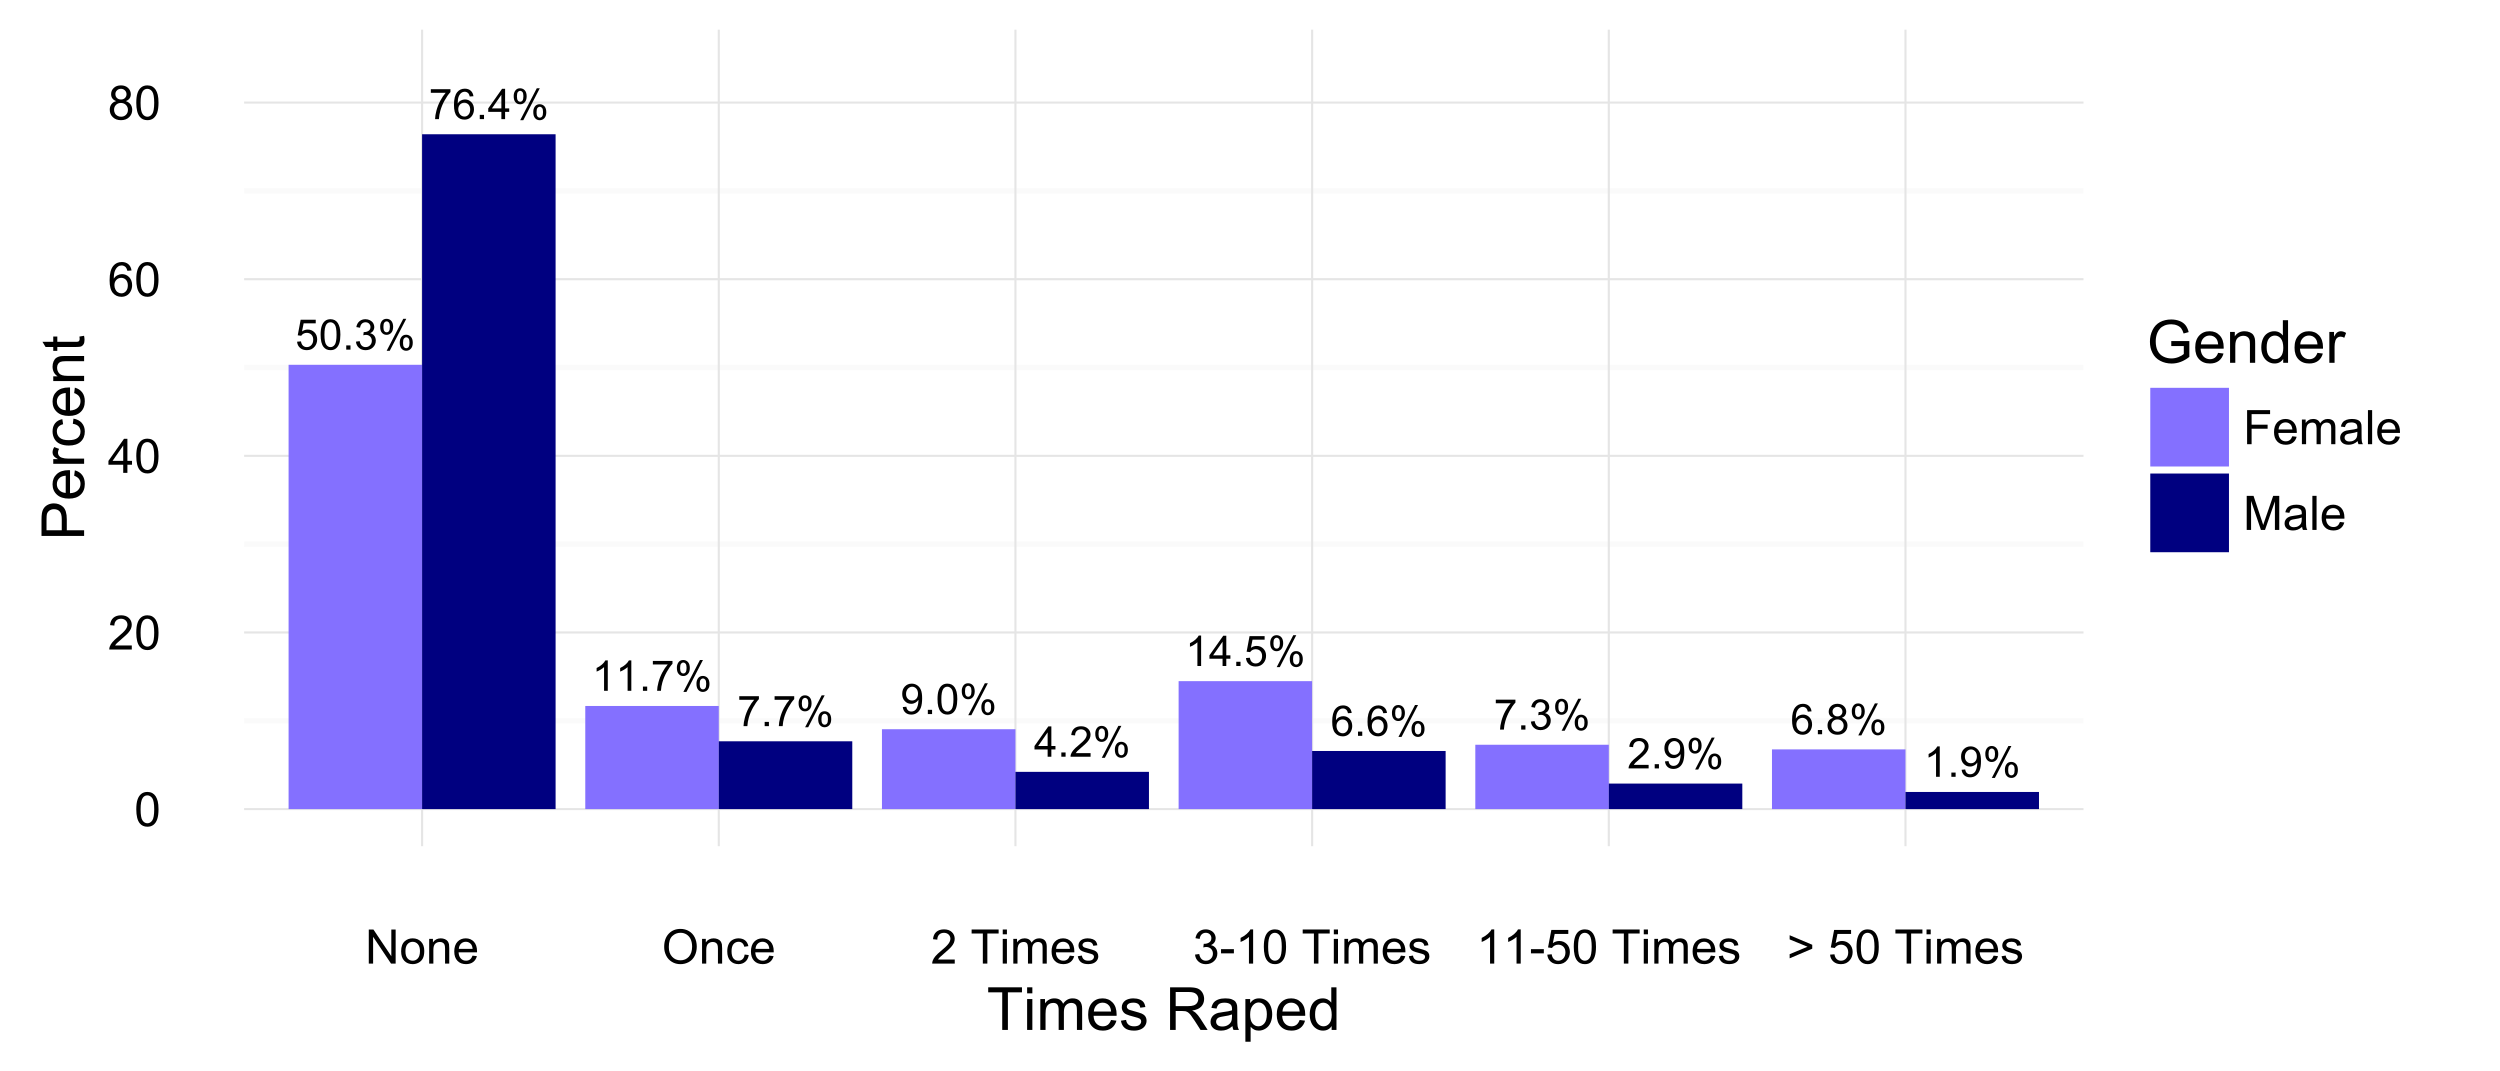 <?xml version="1.0" encoding="UTF-8"?>
<svg xmlns="http://www.w3.org/2000/svg" xmlns:xlink="http://www.w3.org/1999/xlink" width="504pt" height="216pt" viewBox="0 0 504 216" version="1.1">
<defs>
<g>
<symbol overflow="visible" id="glyph0-0">
<path style="stroke:none;" d="M 0.355 -1.602 L 1.141 -1.668 C 1.199 -1.281 1.336 -0.992 1.547 -0.801 C 1.758 -0.605 2.012 -0.508 2.316 -0.512 C 2.676 -0.508 2.984 -0.645 3.234 -0.918 C 3.484 -1.188 3.609 -1.551 3.609 -2.004 C 3.609 -2.434 3.488 -2.77 3.246 -3.016 C 3.004 -3.262 2.688 -3.387 2.305 -3.387 C 2.059 -3.387 1.84 -3.332 1.648 -3.223 C 1.453 -3.113 1.301 -2.969 1.191 -2.797 L 0.488 -2.887 L 1.078 -6.027 L 4.117 -6.027 L 4.117 -5.309 L 1.68 -5.309 L 1.352 -3.668 C 1.715 -3.922 2.098 -4.047 2.504 -4.051 C 3.035 -4.047 3.488 -3.863 3.855 -3.496 C 4.223 -3.125 4.406 -2.648 4.406 -2.07 C 4.406 -1.516 4.242 -1.039 3.922 -0.637 C 3.527 -0.141 2.992 0.105 2.316 0.105 C 1.758 0.105 1.305 -0.047 0.957 -0.359 C 0.602 -0.668 0.402 -1.082 0.355 -1.602 Z M 0.355 -1.602 "/>
</symbol>
<symbol overflow="visible" id="glyph0-1">
<path style="stroke:none;" d="M 0.355 -3.012 C 0.352 -3.734 0.426 -4.316 0.578 -4.758 C 0.723 -5.195 0.941 -5.535 1.238 -5.777 C 1.527 -6.016 1.898 -6.133 2.348 -6.137 C 2.672 -6.133 2.961 -6.066 3.211 -5.938 C 3.457 -5.801 3.66 -5.609 3.82 -5.363 C 3.98 -5.113 4.105 -4.812 4.199 -4.457 C 4.289 -4.098 4.336 -3.617 4.34 -3.012 C 4.336 -2.293 4.262 -1.715 4.117 -1.277 C 3.969 -0.836 3.75 -0.492 3.457 -0.254 C 3.16 -0.012 2.789 0.105 2.348 0.105 C 1.758 0.105 1.293 -0.105 0.957 -0.531 C 0.551 -1.035 0.352 -1.863 0.355 -3.012 Z M 1.125 -3.012 C 1.125 -2.008 1.242 -1.34 1.477 -1.008 C 1.711 -0.676 2 -0.508 2.348 -0.512 C 2.688 -0.508 2.977 -0.676 3.215 -1.012 C 3.445 -1.344 3.562 -2.012 3.566 -3.012 C 3.562 -4.02 3.445 -4.688 3.215 -5.02 C 2.977 -5.348 2.684 -5.512 2.34 -5.516 C 1.988 -5.512 1.715 -5.367 1.512 -5.078 C 1.254 -4.703 1.125 -4.016 1.125 -3.012 Z M 1.125 -3.012 "/>
</symbol>
<symbol overflow="visible" id="glyph0-2">
<path style="stroke:none;" d="M 0.773 0 L 0.773 -0.855 L 1.629 -0.855 L 1.629 0 Z M 0.773 0 "/>
</symbol>
<symbol overflow="visible" id="glyph0-3">
<path style="stroke:none;" d="M 0.359 -1.613 L 1.109 -1.715 C 1.191 -1.285 1.34 -0.977 1.547 -0.793 C 1.754 -0.602 2.004 -0.508 2.305 -0.512 C 2.656 -0.508 2.957 -0.633 3.199 -0.879 C 3.441 -1.121 3.562 -1.422 3.562 -1.789 C 3.562 -2.129 3.449 -2.414 3.223 -2.641 C 2.996 -2.863 2.711 -2.977 2.367 -2.977 C 2.227 -2.977 2.051 -2.945 1.84 -2.891 L 1.922 -3.551 C 1.969 -3.543 2.008 -3.539 2.043 -3.543 C 2.359 -3.539 2.648 -3.621 2.906 -3.793 C 3.16 -3.957 3.285 -4.215 3.289 -4.562 C 3.285 -4.836 3.191 -5.062 3.008 -5.246 C 2.82 -5.426 2.582 -5.52 2.289 -5.52 C 1.996 -5.52 1.754 -5.426 1.559 -5.242 C 1.363 -5.059 1.238 -4.785 1.184 -4.418 L 0.434 -4.551 C 0.523 -5.051 0.73 -5.441 1.059 -5.719 C 1.383 -5.996 1.789 -6.133 2.273 -6.137 C 2.605 -6.133 2.91 -6.062 3.191 -5.922 C 3.469 -5.777 3.684 -5.582 3.836 -5.336 C 3.98 -5.086 4.055 -4.824 4.059 -4.547 C 4.055 -4.281 3.984 -4.039 3.844 -3.824 C 3.703 -3.605 3.492 -3.434 3.219 -3.309 C 3.574 -3.223 3.855 -3.051 4.059 -2.789 C 4.258 -2.527 4.359 -2.199 4.359 -1.805 C 4.359 -1.27 4.164 -0.816 3.773 -0.445 C 3.383 -0.078 2.891 0.105 2.301 0.109 C 1.762 0.105 1.316 -0.051 0.965 -0.371 C 0.609 -0.688 0.406 -1.102 0.359 -1.613 Z M 0.359 -1.613 "/>
</symbol>
<symbol overflow="visible" id="glyph0-4">
<path style="stroke:none;" d="M 0.496 -4.645 C 0.492 -5.078 0.602 -5.449 0.824 -5.754 C 1.043 -6.059 1.363 -6.211 1.781 -6.215 C 2.164 -6.211 2.48 -6.074 2.73 -5.805 C 2.98 -5.527 3.105 -5.125 3.109 -4.598 C 3.105 -4.078 2.977 -3.68 2.727 -3.402 C 2.469 -3.121 2.156 -2.98 1.789 -2.984 C 1.414 -2.98 1.105 -3.117 0.863 -3.395 C 0.613 -3.668 0.492 -4.086 0.496 -4.645 Z M 1.801 -5.699 C 1.609 -5.695 1.453 -5.613 1.332 -5.457 C 1.207 -5.293 1.148 -4.996 1.148 -4.566 C 1.148 -4.172 1.211 -3.898 1.336 -3.738 C 1.461 -3.578 1.613 -3.496 1.801 -3.5 C 1.984 -3.496 2.141 -3.578 2.266 -3.742 C 2.387 -3.902 2.449 -4.195 2.453 -4.625 C 2.449 -5.016 2.387 -5.293 2.266 -5.457 C 2.137 -5.613 1.98 -5.695 1.801 -5.699 Z M 1.805 0.227 L 5.148 -6.215 L 5.754 -6.215 L 2.426 0.227 Z M 4.445 -1.434 C 4.441 -1.871 4.551 -2.242 4.773 -2.547 C 4.992 -2.848 5.312 -3 5.734 -3.004 C 6.113 -3 6.43 -2.863 6.688 -2.594 C 6.938 -2.316 7.066 -1.914 7.066 -1.387 C 7.066 -0.867 6.938 -0.469 6.684 -0.191 C 6.426 0.086 6.109 0.223 5.738 0.227 C 5.363 0.223 5.055 0.086 4.812 -0.188 C 4.562 -0.465 4.441 -0.879 4.445 -1.434 Z M 5.754 -2.488 C 5.566 -2.484 5.41 -2.402 5.285 -2.246 C 5.16 -2.082 5.098 -1.789 5.102 -1.359 C 5.098 -0.969 5.16 -0.691 5.289 -0.531 C 5.41 -0.371 5.562 -0.293 5.75 -0.293 C 5.938 -0.293 6.098 -0.371 6.223 -0.531 C 6.348 -0.691 6.41 -0.988 6.41 -1.418 C 6.41 -1.809 6.348 -2.082 6.223 -2.246 C 6.098 -2.402 5.941 -2.484 5.754 -2.488 Z M 5.754 -2.488 "/>
</symbol>
<symbol overflow="visible" id="glyph0-5">
<path style="stroke:none;" d="M 0.402 -5.309 L 0.402 -6.031 L 4.359 -6.031 L 4.359 -5.449 C 3.969 -5.035 3.582 -4.484 3.203 -3.797 C 2.816 -3.109 2.52 -2.402 2.316 -1.68 C 2.164 -1.168 2.07 -0.609 2.031 0 L 1.258 0 C 1.262 -0.48 1.355 -1.059 1.539 -1.742 C 1.719 -2.418 1.977 -3.074 2.316 -3.711 C 2.652 -4.34 3.016 -4.875 3.398 -5.309 Z M 0.402 -5.309 "/>
</symbol>
<symbol overflow="visible" id="glyph0-6">
<path style="stroke:none;" d="M 4.246 -4.613 L 3.5 -4.555 C 3.43 -4.844 3.336 -5.059 3.219 -5.199 C 3.012 -5.41 2.762 -5.52 2.469 -5.52 C 2.227 -5.52 2.02 -5.449 1.84 -5.316 C 1.602 -5.141 1.414 -4.891 1.277 -4.562 C 1.141 -4.23 1.07 -3.762 1.066 -3.152 C 1.246 -3.426 1.465 -3.629 1.73 -3.762 C 1.988 -3.895 2.262 -3.961 2.551 -3.965 C 3.047 -3.961 3.473 -3.777 3.828 -3.41 C 4.176 -3.043 4.352 -2.566 4.355 -1.984 C 4.352 -1.598 4.27 -1.242 4.105 -0.914 C 3.938 -0.586 3.711 -0.332 3.426 -0.156 C 3.133 0.02 2.805 0.105 2.441 0.105 C 1.812 0.105 1.301 -0.121 0.91 -0.582 C 0.512 -1.039 0.316 -1.801 0.32 -2.859 C 0.316 -4.039 0.535 -4.895 0.977 -5.434 C 1.355 -5.898 1.867 -6.133 2.512 -6.137 C 2.992 -6.133 3.387 -6 3.695 -5.73 C 4 -5.461 4.184 -5.086 4.246 -4.613 Z M 1.184 -1.98 C 1.184 -1.723 1.238 -1.473 1.348 -1.238 C 1.457 -0.996 1.609 -0.816 1.809 -0.695 C 2.004 -0.57 2.211 -0.508 2.43 -0.512 C 2.746 -0.508 3.02 -0.637 3.246 -0.895 C 3.473 -1.148 3.586 -1.496 3.59 -1.938 C 3.586 -2.355 3.473 -2.688 3.25 -2.934 C 3.023 -3.176 2.742 -3.297 2.402 -3.301 C 2.059 -3.297 1.77 -3.176 1.535 -2.934 C 1.301 -2.688 1.184 -2.371 1.184 -1.98 Z M 1.184 -1.98 "/>
</symbol>
<symbol overflow="visible" id="glyph0-7">
<path style="stroke:none;" d="M 2.758 0 L 2.758 -1.465 L 0.109 -1.465 L 0.109 -2.152 L 2.898 -6.109 L 3.508 -6.109 L 3.508 -2.152 L 4.336 -2.152 L 4.336 -1.465 L 3.508 -1.465 L 3.508 0 Z M 2.758 -2.152 L 2.758 -4.906 L 0.848 -2.152 Z M 2.758 -2.152 "/>
</symbol>
<symbol overflow="visible" id="glyph0-8">
<path style="stroke:none;" d="M 3.18 0 L 2.43 0 L 2.43 -4.781 C 2.246 -4.609 2.008 -4.434 1.719 -4.262 C 1.422 -4.086 1.16 -3.957 0.93 -3.875 L 0.93 -4.602 C 1.348 -4.797 1.715 -5.035 2.027 -5.316 C 2.34 -5.594 2.562 -5.867 2.695 -6.137 L 3.18 -6.137 Z M 3.18 0 "/>
</symbol>
<symbol overflow="visible" id="glyph0-9">
<path style="stroke:none;" d="M 0.469 -1.414 L 1.188 -1.48 C 1.246 -1.141 1.363 -0.895 1.539 -0.742 C 1.707 -0.586 1.926 -0.508 2.199 -0.512 C 2.426 -0.508 2.629 -0.562 2.805 -0.668 C 2.977 -0.773 3.121 -0.914 3.234 -1.094 C 3.344 -1.27 3.434 -1.508 3.512 -1.809 C 3.582 -2.105 3.621 -2.41 3.625 -2.727 C 3.621 -2.758 3.621 -2.809 3.621 -2.875 C 3.473 -2.633 3.266 -2.438 3.008 -2.293 C 2.742 -2.141 2.461 -2.066 2.164 -2.07 C 1.656 -2.066 1.23 -2.25 0.879 -2.621 C 0.527 -2.984 0.352 -3.469 0.355 -4.07 C 0.352 -4.688 0.535 -5.188 0.902 -5.566 C 1.266 -5.945 1.723 -6.133 2.277 -6.137 C 2.672 -6.133 3.035 -6.027 3.363 -5.812 C 3.691 -5.598 3.941 -5.293 4.113 -4.898 C 4.285 -4.5 4.371 -3.926 4.371 -3.18 C 4.371 -2.395 4.285 -1.773 4.117 -1.312 C 3.945 -0.852 3.691 -0.5 3.359 -0.258 C 3.023 -0.016 2.633 0.105 2.184 0.105 C 1.703 0.105 1.312 -0.027 1.012 -0.293 C 0.707 -0.559 0.527 -0.93 0.469 -1.414 Z M 3.539 -4.109 C 3.539 -4.535 3.422 -4.879 3.195 -5.133 C 2.961 -5.387 2.688 -5.512 2.367 -5.516 C 2.031 -5.512 1.738 -5.375 1.496 -5.105 C 1.246 -4.828 1.125 -4.477 1.125 -4.047 C 1.125 -3.656 1.242 -3.34 1.477 -3.098 C 1.711 -2.852 2 -2.73 2.348 -2.734 C 2.691 -2.73 2.977 -2.852 3.203 -3.098 C 3.426 -3.34 3.539 -3.676 3.539 -4.109 Z M 3.539 -4.109 "/>
</symbol>
<symbol overflow="visible" id="glyph0-10">
<path style="stroke:none;" d="M 4.297 -0.723 L 4.297 0 L 0.258 0 C 0.25 -0.18 0.277 -0.352 0.348 -0.52 C 0.445 -0.793 0.609 -1.062 0.84 -1.332 C 1.062 -1.598 1.391 -1.906 1.82 -2.258 C 2.48 -2.797 2.93 -3.23 3.168 -3.551 C 3.398 -3.871 3.516 -4.172 3.52 -4.457 C 3.516 -4.75 3.41 -5 3.199 -5.207 C 2.984 -5.41 2.707 -5.512 2.367 -5.516 C 2.004 -5.512 1.715 -5.402 1.5 -5.188 C 1.281 -4.969 1.172 -4.672 1.172 -4.289 L 0.398 -4.367 C 0.453 -4.938 0.652 -5.379 0.996 -5.684 C 1.34 -5.984 1.801 -6.133 2.383 -6.137 C 2.965 -6.133 3.43 -5.973 3.773 -5.648 C 4.117 -5.32 4.289 -4.914 4.289 -4.438 C 4.289 -4.188 4.238 -3.949 4.137 -3.715 C 4.035 -3.48 3.867 -3.23 3.641 -2.969 C 3.406 -2.707 3.023 -2.348 2.484 -1.895 C 2.031 -1.512 1.742 -1.258 1.617 -1.125 C 1.488 -0.992 1.383 -0.855 1.301 -0.723 Z M 4.297 -0.723 "/>
</symbol>
<symbol overflow="visible" id="glyph0-11">
<path style="stroke:none;" d="M 1.508 -3.312 C 1.195 -3.422 0.965 -3.586 0.816 -3.801 C 0.664 -4.008 0.59 -4.262 0.594 -4.559 C 0.59 -5.004 0.75 -5.375 1.07 -5.68 C 1.387 -5.98 1.812 -6.133 2.348 -6.137 C 2.879 -6.133 3.309 -5.98 3.633 -5.672 C 3.957 -5.359 4.117 -4.98 4.121 -4.539 C 4.117 -4.254 4.043 -4.008 3.898 -3.797 C 3.746 -3.586 3.523 -3.422 3.223 -3.312 C 3.598 -3.188 3.883 -2.992 4.078 -2.719 C 4.273 -2.445 4.371 -2.121 4.371 -1.746 C 4.371 -1.223 4.184 -0.781 3.816 -0.426 C 3.441 -0.07 2.957 0.105 2.359 0.105 C 1.754 0.105 1.266 -0.07 0.898 -0.43 C 0.527 -0.785 0.344 -1.23 0.348 -1.766 C 0.344 -2.16 0.445 -2.496 0.648 -2.766 C 0.848 -3.031 1.133 -3.211 1.508 -3.312 Z M 1.359 -4.586 C 1.359 -4.293 1.449 -4.055 1.637 -3.875 C 1.82 -3.688 2.062 -3.598 2.363 -3.602 C 2.648 -3.598 2.887 -3.688 3.074 -3.875 C 3.258 -4.055 3.352 -4.277 3.352 -4.543 C 3.352 -4.816 3.254 -5.051 3.066 -5.238 C 2.871 -5.426 2.637 -5.52 2.355 -5.52 C 2.066 -5.52 1.828 -5.426 1.641 -5.242 C 1.453 -5.059 1.359 -4.84 1.359 -4.586 Z M 1.117 -1.762 C 1.113 -1.547 1.164 -1.34 1.27 -1.141 C 1.367 -0.941 1.516 -0.785 1.719 -0.676 C 1.914 -0.562 2.133 -0.508 2.367 -0.512 C 2.727 -0.508 3.02 -0.625 3.254 -0.855 C 3.484 -1.086 3.602 -1.379 3.605 -1.738 C 3.602 -2.098 3.48 -2.395 3.242 -2.633 C 3 -2.867 2.703 -2.988 2.344 -2.988 C 1.988 -2.988 1.695 -2.871 1.465 -2.637 C 1.23 -2.402 1.113 -2.109 1.117 -1.762 Z M 1.117 -1.762 "/>
</symbol>
<symbol overflow="visible" id="glyph1-0">
<path style="stroke:none;" d="M 0.398 -3.391 C 0.398 -4.199 0.48 -4.852 0.648 -5.352 C 0.812 -5.844 1.062 -6.227 1.395 -6.496 C 1.723 -6.762 2.137 -6.895 2.641 -6.898 C 3.004 -6.895 3.328 -6.82 3.609 -6.676 C 3.887 -6.523 4.113 -6.312 4.297 -6.035 C 4.477 -5.754 4.621 -5.41 4.723 -5.012 C 4.824 -4.605 4.875 -4.066 4.879 -3.391 C 4.875 -2.582 4.793 -1.93 4.629 -1.438 C 4.465 -0.938 4.215 -0.555 3.887 -0.289 C 3.555 -0.016 3.141 0.117 2.641 0.117 C 1.973 0.117 1.453 -0.117 1.078 -0.594 C 0.625 -1.164 0.398 -2.098 0.398 -3.391 Z M 1.266 -3.391 C 1.266 -2.258 1.395 -1.508 1.66 -1.137 C 1.922 -0.762 2.25 -0.574 2.641 -0.578 C 3.023 -0.574 3.348 -0.762 3.613 -1.141 C 3.875 -1.512 4.008 -2.262 4.012 -3.391 C 4.008 -4.52 3.875 -5.27 3.613 -5.645 C 3.348 -6.012 3.02 -6.199 2.629 -6.203 C 2.238 -6.199 1.93 -6.035 1.703 -5.711 C 1.41 -5.289 1.266 -4.516 1.266 -3.391 Z M 1.266 -3.391 "/>
</symbol>
<symbol overflow="visible" id="glyph1-1">
<path style="stroke:none;" d="M 4.832 -0.812 L 4.832 0 L 0.289 0 C 0.281 -0.203 0.316 -0.398 0.391 -0.586 C 0.504 -0.895 0.688 -1.199 0.945 -1.5 C 1.195 -1.797 1.562 -2.141 2.047 -2.539 C 2.789 -3.148 3.297 -3.637 3.562 -3.996 C 3.824 -4.352 3.953 -4.688 3.957 -5.012 C 3.953 -5.34 3.836 -5.621 3.598 -5.855 C 3.355 -6.082 3.043 -6.199 2.664 -6.203 C 2.254 -6.199 1.93 -6.078 1.688 -5.836 C 1.441 -5.59 1.316 -5.25 1.316 -4.824 L 0.449 -4.914 C 0.508 -5.559 0.73 -6.051 1.121 -6.391 C 1.504 -6.727 2.023 -6.895 2.68 -6.898 C 3.336 -6.895 3.859 -6.715 4.246 -6.352 C 4.629 -5.984 4.82 -5.531 4.824 -4.992 C 4.82 -4.715 4.766 -4.441 4.652 -4.18 C 4.539 -3.91 4.352 -3.633 4.094 -3.34 C 3.832 -3.047 3.398 -2.645 2.793 -2.133 C 2.285 -1.707 1.961 -1.418 1.816 -1.266 C 1.672 -1.113 1.551 -0.961 1.461 -0.812 Z M 4.832 -0.812 "/>
</symbol>
<symbol overflow="visible" id="glyph1-2">
<path style="stroke:none;" d="M 3.102 0 L 3.102 -1.645 L 0.121 -1.645 L 0.121 -2.418 L 3.258 -6.871 L 3.945 -6.871 L 3.945 -2.418 L 4.875 -2.418 L 4.875 -1.645 L 3.945 -1.645 L 3.945 0 Z M 3.102 -2.418 L 3.102 -5.516 L 0.953 -2.418 Z M 3.102 -2.418 "/>
</symbol>
<symbol overflow="visible" id="glyph1-3">
<path style="stroke:none;" d="M 4.777 -5.188 L 3.938 -5.125 C 3.859 -5.453 3.75 -5.691 3.617 -5.844 C 3.387 -6.082 3.105 -6.203 2.773 -6.207 C 2.5 -6.203 2.266 -6.129 2.066 -5.98 C 1.797 -5.785 1.586 -5.504 1.438 -5.133 C 1.281 -4.758 1.203 -4.227 1.199 -3.543 C 1.398 -3.852 1.648 -4.082 1.945 -4.23 C 2.238 -4.379 2.543 -4.453 2.867 -4.457 C 3.426 -4.453 3.906 -4.246 4.305 -3.836 C 4.699 -3.418 4.898 -2.883 4.898 -2.23 C 4.898 -1.797 4.805 -1.395 4.617 -1.027 C 4.43 -0.652 4.172 -0.371 3.852 -0.176 C 3.523 0.02 3.156 0.117 2.746 0.117 C 2.039 0.117 1.465 -0.141 1.023 -0.656 C 0.578 -1.172 0.355 -2.023 0.359 -3.215 C 0.355 -4.539 0.602 -5.504 1.098 -6.113 C 1.52 -6.633 2.098 -6.895 2.828 -6.898 C 3.363 -6.895 3.805 -6.746 4.152 -6.445 C 4.496 -6.141 4.703 -5.719 4.777 -5.188 Z M 1.332 -2.227 C 1.328 -1.934 1.391 -1.652 1.516 -1.391 C 1.637 -1.121 1.809 -0.922 2.035 -0.785 C 2.254 -0.645 2.488 -0.574 2.734 -0.578 C 3.086 -0.574 3.391 -0.719 3.648 -1.008 C 3.902 -1.293 4.031 -1.684 4.035 -2.18 C 4.031 -2.652 3.906 -3.023 3.656 -3.301 C 3.402 -3.57 3.082 -3.707 2.699 -3.711 C 2.316 -3.707 1.992 -3.57 1.73 -3.301 C 1.461 -3.023 1.328 -2.668 1.332 -2.227 Z M 1.332 -2.227 "/>
</symbol>
<symbol overflow="visible" id="glyph1-4">
<path style="stroke:none;" d="M 1.695 -3.727 C 1.344 -3.852 1.086 -4.031 0.918 -4.273 C 0.746 -4.508 0.66 -4.793 0.664 -5.129 C 0.66 -5.625 0.84 -6.047 1.203 -6.387 C 1.559 -6.727 2.039 -6.895 2.641 -6.898 C 3.238 -6.895 3.719 -6.723 4.086 -6.375 C 4.449 -6.027 4.633 -5.602 4.637 -5.105 C 4.633 -4.781 4.551 -4.504 4.383 -4.27 C 4.215 -4.031 3.961 -3.852 3.625 -3.727 C 4.043 -3.586 4.363 -3.363 4.586 -3.059 C 4.805 -2.754 4.914 -2.387 4.918 -1.965 C 4.914 -1.371 4.707 -0.879 4.293 -0.48 C 3.875 -0.082 3.328 0.117 2.652 0.117 C 1.973 0.117 1.426 -0.082 1.012 -0.484 C 0.594 -0.883 0.387 -1.383 0.391 -1.988 C 0.387 -2.43 0.5 -2.805 0.73 -3.109 C 0.953 -3.41 1.273 -3.617 1.695 -3.727 Z M 1.527 -5.156 C 1.523 -4.828 1.629 -4.562 1.84 -4.359 C 2.051 -4.152 2.32 -4.047 2.656 -4.051 C 2.977 -4.047 3.246 -4.148 3.457 -4.355 C 3.664 -4.559 3.766 -4.812 3.77 -5.109 C 3.766 -5.418 3.66 -5.676 3.445 -5.891 C 3.23 -6.098 2.965 -6.203 2.648 -6.207 C 2.324 -6.203 2.055 -6.102 1.844 -5.895 C 1.629 -5.688 1.523 -5.441 1.527 -5.156 Z M 1.258 -1.984 C 1.254 -1.738 1.309 -1.504 1.426 -1.281 C 1.535 -1.055 1.707 -0.883 1.934 -0.762 C 2.16 -0.637 2.402 -0.574 2.664 -0.578 C 3.062 -0.574 3.395 -0.703 3.66 -0.965 C 3.922 -1.223 4.055 -1.551 4.055 -1.953 C 4.055 -2.355 3.918 -2.691 3.648 -2.961 C 3.375 -3.223 3.035 -3.355 2.633 -3.359 C 2.234 -3.355 1.906 -3.227 1.648 -2.965 C 1.383 -2.703 1.254 -2.375 1.258 -1.984 Z M 1.258 -1.984 "/>
</symbol>
<symbol overflow="visible" id="glyph1-5">
<path style="stroke:none;" d="M 0.73 0 L 0.73 -6.871 L 1.664 -6.871 L 5.273 -1.477 L 5.273 -6.871 L 6.145 -6.871 L 6.145 0 L 5.211 0 L 1.602 -5.398 L 1.602 0 Z M 0.73 0 "/>
</symbol>
<symbol overflow="visible" id="glyph1-6">
<path style="stroke:none;" d="M 0.32 -2.488 C 0.316 -3.406 0.57 -4.09 1.086 -4.539 C 1.512 -4.902 2.035 -5.086 2.652 -5.09 C 3.336 -5.086 3.895 -4.863 4.332 -4.418 C 4.762 -3.969 4.98 -3.348 4.984 -2.559 C 4.98 -1.914 4.883 -1.41 4.695 -1.047 C 4.5 -0.676 4.223 -0.391 3.855 -0.191 C 3.488 0.012 3.086 0.109 2.652 0.113 C 1.953 0.109 1.391 -0.109 0.965 -0.555 C 0.531 -1 0.316 -1.645 0.32 -2.488 Z M 1.188 -2.488 C 1.184 -1.848 1.32 -1.371 1.602 -1.055 C 1.875 -0.738 2.227 -0.578 2.652 -0.582 C 3.07 -0.578 3.418 -0.738 3.699 -1.059 C 3.973 -1.375 4.113 -1.859 4.117 -2.516 C 4.113 -3.129 3.973 -3.598 3.695 -3.914 C 3.414 -4.23 3.066 -4.387 2.652 -4.391 C 2.227 -4.387 1.875 -4.23 1.602 -3.918 C 1.32 -3.602 1.184 -3.125 1.188 -2.488 Z M 1.188 -2.488 "/>
</symbol>
<symbol overflow="visible" id="glyph1-7">
<path style="stroke:none;" d="M 0.633 0 L 0.633 -4.977 L 1.391 -4.977 L 1.391 -4.27 C 1.754 -4.812 2.285 -5.086 2.977 -5.09 C 3.273 -5.086 3.547 -5.031 3.801 -4.926 C 4.051 -4.816 4.238 -4.676 4.367 -4.504 C 4.488 -4.328 4.578 -4.121 4.633 -3.883 C 4.66 -3.723 4.676 -3.449 4.68 -3.062 L 4.68 0 L 3.836 0 L 3.836 -3.027 C 3.832 -3.367 3.797 -3.625 3.734 -3.797 C 3.664 -3.969 3.551 -4.105 3.387 -4.207 C 3.219 -4.309 3.02 -4.359 2.797 -4.359 C 2.434 -4.359 2.125 -4.242 1.867 -4.016 C 1.605 -3.785 1.477 -3.355 1.477 -2.719 L 1.477 0 Z M 0.633 0 "/>
</symbol>
<symbol overflow="visible" id="glyph1-8">
<path style="stroke:none;" d="M 4.039 -1.602 L 4.914 -1.496 C 4.773 -0.98 4.52 -0.586 4.148 -0.309 C 3.773 -0.027 3.297 0.109 2.723 0.113 C 1.992 0.109 1.414 -0.109 0.992 -0.559 C 0.562 -1.004 0.352 -1.633 0.352 -2.445 C 0.352 -3.281 0.566 -3.934 0.996 -4.395 C 1.426 -4.855 1.984 -5.086 2.676 -5.09 C 3.34 -5.086 3.883 -4.859 4.309 -4.41 C 4.727 -3.953 4.938 -3.316 4.941 -2.5 C 4.938 -2.445 4.938 -2.371 4.938 -2.273 L 1.223 -2.273 C 1.25 -1.727 1.406 -1.305 1.688 -1.016 C 1.965 -0.723 2.309 -0.578 2.727 -0.582 C 3.031 -0.578 3.297 -0.66 3.52 -0.824 C 3.734 -0.984 3.906 -1.242 4.039 -1.602 Z M 1.27 -2.969 L 4.051 -2.969 C 4.008 -3.383 3.902 -3.695 3.73 -3.91 C 3.461 -4.23 3.113 -4.395 2.688 -4.398 C 2.297 -4.395 1.969 -4.266 1.707 -4.008 C 1.441 -3.746 1.297 -3.398 1.27 -2.969 Z M 1.27 -2.969 "/>
</symbol>
<symbol overflow="visible" id="glyph1-9">
<path style="stroke:none;" d="M 0.465 -3.348 C 0.461 -4.484 0.77 -5.379 1.383 -6.023 C 1.992 -6.668 2.781 -6.988 3.754 -6.992 C 4.387 -6.988 4.957 -6.84 5.469 -6.539 C 5.977 -6.234 6.367 -5.809 6.633 -5.27 C 6.898 -4.723 7.031 -4.109 7.035 -3.426 C 7.031 -2.727 6.891 -2.102 6.613 -1.555 C 6.328 -1 5.93 -0.586 5.418 -0.305 C 4.898 -0.023 4.344 0.117 3.75 0.117 C 3.102 0.117 2.523 -0.039 2.016 -0.352 C 1.504 -0.664 1.117 -1.09 0.855 -1.629 C 0.594 -2.168 0.461 -2.738 0.465 -3.348 Z M 1.402 -3.332 C 1.398 -2.5 1.621 -1.848 2.07 -1.375 C 2.512 -0.895 3.07 -0.656 3.746 -0.66 C 4.426 -0.656 4.988 -0.898 5.434 -1.383 C 5.871 -1.863 6.094 -2.543 6.098 -3.43 C 6.094 -3.984 6 -4.473 5.812 -4.895 C 5.625 -5.309 5.348 -5.633 4.984 -5.867 C 4.617 -6.094 4.207 -6.211 3.758 -6.211 C 3.109 -6.211 2.559 -5.988 2.098 -5.547 C 1.633 -5.102 1.398 -4.363 1.402 -3.332 Z M 1.402 -3.332 "/>
</symbol>
<symbol overflow="visible" id="glyph1-10">
<path style="stroke:none;" d="M 3.883 -1.824 L 4.711 -1.715 C 4.617 -1.141 4.383 -0.691 4.012 -0.371 C 3.637 -0.047 3.18 0.109 2.641 0.113 C 1.957 0.109 1.41 -0.109 0.996 -0.555 C 0.582 -0.996 0.375 -1.633 0.375 -2.469 C 0.375 -3.004 0.461 -3.477 0.641 -3.879 C 0.816 -4.281 1.09 -4.582 1.453 -4.785 C 1.816 -4.984 2.211 -5.086 2.645 -5.09 C 3.18 -5.086 3.621 -4.949 3.969 -4.68 C 4.309 -4.402 4.531 -4.016 4.633 -3.516 L 3.812 -3.391 C 3.73 -3.723 3.59 -3.973 3.395 -4.145 C 3.191 -4.309 2.953 -4.395 2.676 -4.398 C 2.25 -4.395 1.906 -4.242 1.641 -3.941 C 1.375 -3.633 1.242 -3.148 1.242 -2.492 C 1.242 -1.82 1.367 -1.336 1.625 -1.035 C 1.879 -0.73 2.215 -0.578 2.629 -0.582 C 2.957 -0.578 3.234 -0.68 3.457 -0.887 C 3.68 -1.086 3.82 -1.398 3.883 -1.824 Z M 3.883 -1.824 "/>
</symbol>
<symbol overflow="visible" id="glyph1-11">
<path style="stroke:none;" d=""/>
</symbol>
<symbol overflow="visible" id="glyph1-12">
<path style="stroke:none;" d="M 2.488 0 L 2.488 -6.062 L 0.227 -6.062 L 0.227 -6.871 L 5.672 -6.871 L 5.672 -6.062 L 3.398 -6.062 L 3.398 0 Z M 2.488 0 "/>
</symbol>
<symbol overflow="visible" id="glyph1-13">
<path style="stroke:none;" d="M 0.637 -5.902 L 0.637 -6.871 L 1.48 -6.871 L 1.48 -5.902 Z M 0.637 0 L 0.637 -4.977 L 1.48 -4.977 L 1.48 0 Z M 0.637 0 "/>
</symbol>
<symbol overflow="visible" id="glyph1-14">
<path style="stroke:none;" d="M 0.633 0 L 0.633 -4.977 L 1.387 -4.977 L 1.387 -4.281 C 1.539 -4.52 1.746 -4.715 2.008 -4.867 C 2.266 -5.012 2.562 -5.086 2.898 -5.09 C 3.262 -5.086 3.562 -5.008 3.801 -4.859 C 4.035 -4.703 4.203 -4.492 4.305 -4.219 C 4.695 -4.797 5.207 -5.086 5.84 -5.09 C 6.332 -5.086 6.711 -4.949 6.98 -4.68 C 7.242 -4.402 7.375 -3.98 7.379 -3.418 L 7.379 0 L 6.539 0 L 6.539 -3.137 C 6.539 -3.469 6.512 -3.711 6.457 -3.863 C 6.402 -4.008 6.301 -4.129 6.16 -4.223 C 6.012 -4.312 5.844 -4.359 5.652 -4.359 C 5.301 -4.359 5.012 -4.242 4.781 -4.008 C 4.547 -3.773 4.43 -3.398 4.434 -2.891 L 4.434 0 L 3.59 0 L 3.59 -3.234 C 3.586 -3.609 3.516 -3.891 3.383 -4.078 C 3.242 -4.266 3.02 -4.359 2.711 -4.359 C 2.469 -4.359 2.25 -4.297 2.051 -4.172 C 1.848 -4.047 1.699 -3.863 1.613 -3.621 C 1.52 -3.379 1.477 -3.031 1.477 -2.582 L 1.477 0 Z M 0.633 0 "/>
</symbol>
<symbol overflow="visible" id="glyph1-15">
<path style="stroke:none;" d="M 0.297 -1.484 L 1.129 -1.617 C 1.172 -1.281 1.301 -1.023 1.52 -0.848 C 1.73 -0.668 2.031 -0.578 2.418 -0.582 C 2.805 -0.578 3.094 -0.656 3.281 -0.816 C 3.469 -0.973 3.562 -1.16 3.562 -1.375 C 3.562 -1.562 3.477 -1.711 3.312 -1.824 C 3.195 -1.895 2.91 -1.992 2.453 -2.109 C 1.832 -2.266 1.402 -2.398 1.164 -2.516 C 0.922 -2.625 0.742 -2.785 0.621 -2.988 C 0.496 -3.188 0.434 -3.41 0.438 -3.656 C 0.434 -3.875 0.484 -4.078 0.59 -4.27 C 0.688 -4.457 0.824 -4.613 1.004 -4.742 C 1.129 -4.836 1.309 -4.918 1.539 -4.988 C 1.762 -5.051 2.004 -5.086 2.27 -5.09 C 2.656 -5.086 3 -5.031 3.297 -4.922 C 3.59 -4.809 3.809 -4.656 3.953 -4.465 C 4.09 -4.27 4.188 -4.012 4.242 -3.695 L 3.418 -3.582 C 3.375 -3.832 3.266 -4.031 3.09 -4.18 C 2.906 -4.32 2.652 -4.395 2.328 -4.398 C 1.938 -4.395 1.664 -4.328 1.5 -4.203 C 1.332 -4.07 1.246 -3.922 1.25 -3.754 C 1.246 -3.641 1.281 -3.543 1.355 -3.461 C 1.418 -3.367 1.527 -3.293 1.68 -3.234 C 1.762 -3.203 2.008 -3.129 2.422 -3.02 C 3.016 -2.855 3.434 -2.727 3.672 -2.629 C 3.906 -2.523 4.09 -2.375 4.227 -2.184 C 4.359 -1.988 4.43 -1.746 4.43 -1.461 C 4.43 -1.176 4.348 -0.914 4.184 -0.668 C 4.02 -0.418 3.781 -0.223 3.473 -0.09 C 3.16 0.047 2.809 0.109 2.422 0.113 C 1.773 0.109 1.281 -0.02 0.945 -0.289 C 0.602 -0.555 0.387 -0.953 0.297 -1.484 Z M 0.297 -1.484 "/>
</symbol>
<symbol overflow="visible" id="glyph1-16">
<path style="stroke:none;" d="M 0.402 -1.812 L 1.246 -1.926 C 1.34 -1.445 1.504 -1.102 1.738 -0.895 C 1.969 -0.68 2.254 -0.574 2.594 -0.578 C 2.988 -0.574 3.324 -0.711 3.598 -0.988 C 3.871 -1.262 4.008 -1.602 4.008 -2.012 C 4.008 -2.395 3.879 -2.715 3.629 -2.969 C 3.371 -3.219 3.051 -3.344 2.664 -3.348 C 2.5 -3.344 2.301 -3.312 2.066 -3.254 L 2.16 -3.992 C 2.215 -3.984 2.262 -3.984 2.297 -3.984 C 2.656 -3.984 2.977 -4.078 3.266 -4.266 C 3.551 -4.453 3.695 -4.742 3.699 -5.133 C 3.695 -5.441 3.59 -5.695 3.383 -5.902 C 3.172 -6.102 2.902 -6.203 2.574 -6.207 C 2.242 -6.203 1.969 -6.102 1.754 -5.895 C 1.531 -5.688 1.391 -5.379 1.332 -4.969 L 0.488 -5.117 C 0.586 -5.68 0.82 -6.121 1.188 -6.434 C 1.551 -6.742 2.008 -6.895 2.555 -6.898 C 2.93 -6.895 3.273 -6.816 3.59 -6.656 C 3.902 -6.496 4.145 -6.277 4.312 -6 C 4.48 -5.719 4.562 -5.422 4.566 -5.113 C 4.562 -4.812 4.484 -4.543 4.324 -4.301 C 4.164 -4.059 3.926 -3.863 3.617 -3.723 C 4.02 -3.625 4.336 -3.43 4.562 -3.137 C 4.785 -2.84 4.898 -2.473 4.902 -2.031 C 4.898 -1.426 4.68 -0.918 4.246 -0.504 C 3.805 -0.09 3.25 0.117 2.586 0.121 C 1.98 0.117 1.48 -0.059 1.086 -0.418 C 0.684 -0.773 0.457 -1.238 0.402 -1.812 Z M 0.402 -1.812 "/>
</symbol>
<symbol overflow="visible" id="glyph1-17">
<path style="stroke:none;" d="M 0.305 -2.062 L 0.305 -2.91 L 2.898 -2.91 L 2.898 -2.062 Z M 0.305 -2.062 "/>
</symbol>
<symbol overflow="visible" id="glyph1-18">
<path style="stroke:none;" d="M 3.578 0 L 2.734 0 L 2.734 -5.375 C 2.527 -5.18 2.262 -4.988 1.934 -4.793 C 1.602 -4.598 1.305 -4.453 1.047 -4.359 L 1.047 -5.176 C 1.516 -5.395 1.926 -5.664 2.281 -5.98 C 2.633 -6.293 2.883 -6.598 3.031 -6.898 L 3.578 -6.898 Z M 3.578 0 "/>
</symbol>
<symbol overflow="visible" id="glyph1-19">
<path style="stroke:none;" d="M 0.398 -1.801 L 1.285 -1.875 C 1.348 -1.441 1.5 -1.117 1.742 -0.902 C 1.977 -0.684 2.266 -0.574 2.605 -0.578 C 3.008 -0.574 3.352 -0.727 3.637 -1.035 C 3.914 -1.34 4.055 -1.746 4.059 -2.254 C 4.055 -2.734 3.918 -3.113 3.652 -3.395 C 3.379 -3.668 3.027 -3.809 2.594 -3.812 C 2.316 -3.809 2.07 -3.746 1.855 -3.625 C 1.633 -3.5 1.461 -3.34 1.34 -3.145 L 0.547 -3.25 L 1.215 -6.777 L 4.633 -6.777 L 4.633 -5.973 L 1.891 -5.973 L 1.52 -4.125 C 1.926 -4.41 2.359 -4.551 2.816 -4.555 C 3.414 -4.551 3.922 -4.344 4.336 -3.93 C 4.746 -3.512 4.949 -2.977 4.953 -2.328 C 4.949 -1.703 4.77 -1.168 4.41 -0.719 C 3.969 -0.16 3.367 0.117 2.605 0.117 C 1.977 0.117 1.465 -0.055 1.074 -0.406 C 0.676 -0.754 0.453 -1.219 0.398 -1.801 Z M 0.398 -1.801 "/>
</symbol>
<symbol overflow="visible" id="glyph1-20">
<path style="stroke:none;" d="M 5.078 -3.004 L 0.523 -1.059 L 0.523 -1.898 L 4.129 -3.395 L 0.523 -4.875 L 0.523 -5.715 L 5.078 -3.793 Z M 5.078 -3.004 "/>
</symbol>
<symbol overflow="visible" id="glyph1-21">
<path style="stroke:none;" d="M 0.789 0 L 0.789 -6.871 L 5.422 -6.871 L 5.422 -6.062 L 1.695 -6.062 L 1.695 -3.934 L 4.922 -3.934 L 4.922 -3.121 L 1.695 -3.121 L 1.695 0 Z M 0.789 0 "/>
</symbol>
<symbol overflow="visible" id="glyph1-22">
<path style="stroke:none;" d="M 3.883 -0.613 C 3.566 -0.344 3.266 -0.156 2.98 -0.051 C 2.688 0.059 2.375 0.109 2.047 0.113 C 1.496 0.109 1.078 -0.02 0.785 -0.285 C 0.492 -0.551 0.344 -0.895 0.348 -1.312 C 0.344 -1.555 0.398 -1.777 0.512 -1.98 C 0.621 -2.18 0.77 -2.34 0.949 -2.465 C 1.129 -2.586 1.328 -2.68 1.555 -2.742 C 1.719 -2.785 1.969 -2.824 2.305 -2.867 C 2.984 -2.945 3.488 -3.043 3.812 -3.16 C 3.812 -3.27 3.812 -3.344 3.816 -3.379 C 3.812 -3.719 3.734 -3.961 3.578 -4.105 C 3.359 -4.293 3.039 -4.387 2.617 -4.391 C 2.215 -4.387 1.922 -4.32 1.734 -4.184 C 1.547 -4.043 1.406 -3.797 1.316 -3.445 L 0.492 -3.559 C 0.566 -3.906 0.688 -4.191 0.863 -4.41 C 1.031 -4.625 1.281 -4.793 1.605 -4.914 C 1.93 -5.027 2.305 -5.086 2.738 -5.09 C 3.16 -5.086 3.508 -5.035 3.773 -4.938 C 4.039 -4.836 4.234 -4.711 4.359 -4.562 C 4.484 -4.41 4.57 -4.219 4.621 -3.988 C 4.648 -3.844 4.664 -3.586 4.664 -3.211 L 4.664 -2.086 C 4.664 -1.301 4.68 -0.805 4.719 -0.598 C 4.75 -0.387 4.82 -0.188 4.93 0 L 4.051 0 C 3.957 -0.172 3.902 -0.375 3.883 -0.613 Z M 3.812 -2.5 C 3.504 -2.371 3.043 -2.266 2.434 -2.18 C 2.082 -2.129 1.836 -2.07 1.695 -2.012 C 1.547 -1.945 1.438 -1.855 1.363 -1.734 C 1.281 -1.613 1.242 -1.48 1.246 -1.336 C 1.242 -1.109 1.328 -0.922 1.5 -0.773 C 1.672 -0.621 1.922 -0.543 2.25 -0.547 C 2.574 -0.543 2.863 -0.617 3.117 -0.762 C 3.367 -0.902 3.551 -1.094 3.676 -1.344 C 3.762 -1.531 3.809 -1.812 3.812 -2.188 Z M 3.812 -2.5 "/>
</symbol>
<symbol overflow="visible" id="glyph1-23">
<path style="stroke:none;" d="M 0.613 0 L 0.613 -6.871 L 1.457 -6.871 L 1.457 0 Z M 0.613 0 "/>
</symbol>
<symbol overflow="visible" id="glyph1-24">
<path style="stroke:none;" d="M 0.711 0 L 0.711 -6.871 L 2.082 -6.871 L 3.707 -2.008 C 3.855 -1.551 3.965 -1.211 4.035 -0.988 C 4.109 -1.234 4.23 -1.602 4.402 -2.09 L 6.047 -6.871 L 7.27 -6.871 L 7.27 0 L 6.395 0 L 6.395 -5.75 L 4.398 0 L 3.578 0 L 1.59 -5.852 L 1.59 0 Z M 0.711 0 "/>
</symbol>
<symbol overflow="visible" id="glyph2-0">
<path style="stroke:none;" d="M 3.109 0 L 3.109 -7.578 L 0.281 -7.578 L 0.281 -8.59 L 7.09 -8.59 L 7.09 -7.578 L 4.25 -7.578 L 4.25 0 Z M 3.109 0 "/>
</symbol>
<symbol overflow="visible" id="glyph2-1">
<path style="stroke:none;" d="M 0.797 -7.375 L 0.797 -8.59 L 1.852 -8.59 L 1.852 -7.375 Z M 0.797 0 L 0.797 -6.223 L 1.852 -6.223 L 1.852 0 Z M 0.797 0 "/>
</symbol>
<symbol overflow="visible" id="glyph2-2">
<path style="stroke:none;" d="M 0.789 0 L 0.789 -6.223 L 1.734 -6.223 L 1.734 -5.352 C 1.93 -5.648 2.188 -5.895 2.512 -6.082 C 2.836 -6.27 3.207 -6.363 3.621 -6.363 C 4.082 -6.363 4.457 -6.266 4.754 -6.074 C 5.043 -5.883 5.254 -5.617 5.379 -5.273 C 5.871 -6 6.512 -6.363 7.301 -6.363 C 7.918 -6.363 8.391 -6.191 8.723 -5.848 C 9.055 -5.504 9.223 -4.977 9.223 -4.273 L 9.223 0 L 8.172 0 L 8.172 -3.922 C 8.168 -4.34 8.133 -4.645 8.07 -4.832 C 8 -5.016 7.879 -5.164 7.699 -5.277 C 7.52 -5.391 7.309 -5.449 7.066 -5.449 C 6.629 -5.449 6.266 -5.301 5.977 -5.012 C 5.688 -4.719 5.543 -4.254 5.543 -3.617 L 5.543 0 L 4.488 0 L 4.488 -4.043 C 4.488 -4.512 4.402 -4.863 4.23 -5.098 C 4.059 -5.332 3.777 -5.449 3.387 -5.449 C 3.09 -5.449 2.812 -5.371 2.562 -5.215 C 2.309 -5.059 2.129 -4.828 2.016 -4.527 C 1.898 -4.227 1.84 -3.793 1.844 -3.227 L 1.844 0 Z M 0.789 0 "/>
</symbol>
<symbol overflow="visible" id="glyph2-3">
<path style="stroke:none;" d="M 5.051 -2.004 L 6.141 -1.867 C 5.969 -1.23 5.648 -0.738 5.184 -0.387 C 4.719 -0.035 4.125 0.141 3.406 0.141 C 2.492 0.141 1.77 -0.137 1.238 -0.699 C 0.699 -1.254 0.434 -2.043 0.438 -3.059 C 0.434 -4.105 0.703 -4.918 1.246 -5.496 C 1.781 -6.074 2.48 -6.363 3.344 -6.363 C 4.176 -6.363 4.855 -6.078 5.383 -5.512 C 5.91 -4.945 6.176 -4.148 6.176 -3.125 C 6.176 -3.059 6.172 -2.965 6.172 -2.844 L 1.531 -2.844 C 1.562 -2.156 1.758 -1.633 2.109 -1.27 C 2.457 -0.906 2.891 -0.727 3.41 -0.727 C 3.797 -0.727 4.125 -0.828 4.402 -1.031 C 4.672 -1.234 4.891 -1.559 5.051 -2.004 Z M 1.586 -3.711 L 5.062 -3.711 C 5.016 -4.227 4.883 -4.621 4.664 -4.887 C 4.328 -5.293 3.891 -5.496 3.359 -5.496 C 2.871 -5.496 2.465 -5.332 2.137 -5.008 C 1.805 -4.684 1.621 -4.25 1.586 -3.711 Z M 1.586 -3.711 "/>
</symbol>
<symbol overflow="visible" id="glyph2-4">
<path style="stroke:none;" d="M 0.367 -1.859 L 1.414 -2.023 C 1.469 -1.602 1.633 -1.281 1.902 -1.059 C 2.168 -0.836 2.543 -0.727 3.023 -0.727 C 3.508 -0.727 3.867 -0.824 4.102 -1.023 C 4.336 -1.219 4.453 -1.449 4.453 -1.719 C 4.453 -1.953 4.348 -2.141 4.141 -2.281 C 3.996 -2.371 3.637 -2.492 3.062 -2.637 C 2.289 -2.832 1.754 -3 1.457 -3.145 C 1.156 -3.285 0.93 -3.48 0.777 -3.734 C 0.621 -3.984 0.543 -4.266 0.547 -4.57 C 0.543 -4.844 0.605 -5.098 0.734 -5.34 C 0.859 -5.574 1.035 -5.773 1.254 -5.93 C 1.418 -6.047 1.641 -6.148 1.926 -6.234 C 2.207 -6.32 2.512 -6.363 2.836 -6.363 C 3.324 -6.363 3.75 -6.293 4.121 -6.152 C 4.488 -6.012 4.762 -5.82 4.938 -5.578 C 5.113 -5.336 5.234 -5.016 5.305 -4.617 L 4.273 -4.477 C 4.223 -4.797 4.086 -5.047 3.863 -5.227 C 3.637 -5.406 3.32 -5.496 2.914 -5.496 C 2.426 -5.496 2.082 -5.414 1.875 -5.254 C 1.664 -5.094 1.559 -4.906 1.562 -4.695 C 1.559 -4.555 1.602 -4.434 1.695 -4.324 C 1.773 -4.211 1.91 -4.117 2.098 -4.043 C 2.203 -4.004 2.512 -3.914 3.031 -3.773 C 3.773 -3.574 4.293 -3.41 4.59 -3.285 C 4.879 -3.156 5.113 -2.973 5.285 -2.73 C 5.453 -2.488 5.535 -2.188 5.539 -1.828 C 5.535 -1.477 5.434 -1.145 5.23 -0.832 C 5.023 -0.52 4.727 -0.277 4.34 -0.113 C 3.953 0.059 3.516 0.141 3.031 0.141 C 2.219 0.141 1.602 -0.027 1.18 -0.363 C 0.754 -0.699 0.484 -1.195 0.367 -1.859 Z M 0.367 -1.859 "/>
</symbol>
<symbol overflow="visible" id="glyph2-5">
<path style="stroke:none;" d=""/>
</symbol>
<symbol overflow="visible" id="glyph2-6">
<path style="stroke:none;" d="M 0.945 0 L 0.945 -8.59 L 4.75 -8.59 C 5.512 -8.59 6.094 -8.512 6.496 -8.355 C 6.891 -8.199 7.211 -7.926 7.453 -7.539 C 7.691 -7.145 7.809 -6.715 7.812 -6.246 C 7.809 -5.637 7.613 -5.121 7.219 -4.703 C 6.82 -4.285 6.211 -4.02 5.391 -3.906 C 5.691 -3.762 5.918 -3.621 6.078 -3.48 C 6.406 -3.176 6.723 -2.793 7.02 -2.336 L 8.516 0 L 7.086 0 L 5.945 -1.789 C 5.613 -2.301 5.34 -2.695 5.125 -2.973 C 4.91 -3.242 4.719 -3.434 4.551 -3.547 C 4.379 -3.652 4.207 -3.73 4.031 -3.773 C 3.898 -3.797 3.688 -3.809 3.398 -3.812 L 2.078 -3.812 L 2.078 0 Z M 2.078 -4.797 L 4.523 -4.797 C 5.043 -4.793 5.449 -4.848 5.742 -4.957 C 6.031 -5.066 6.254 -5.238 6.41 -5.473 C 6.562 -5.707 6.637 -5.965 6.641 -6.246 C 6.637 -6.652 6.488 -6.984 6.195 -7.246 C 5.898 -7.508 5.434 -7.641 4.797 -7.641 L 2.078 -7.641 Z M 2.078 -4.797 "/>
</symbol>
<symbol overflow="visible" id="glyph2-7">
<path style="stroke:none;" d="M 4.852 -0.766 C 4.461 -0.434 4.082 -0.199 3.723 -0.062 C 3.355 0.074 2.969 0.141 2.562 0.141 C 1.875 0.141 1.352 -0.023 0.984 -0.359 C 0.617 -0.688 0.434 -1.117 0.434 -1.641 C 0.434 -1.945 0.5 -2.223 0.641 -2.473 C 0.777 -2.723 0.961 -2.926 1.188 -3.082 C 1.41 -3.234 1.664 -3.348 1.945 -3.43 C 2.152 -3.477 2.465 -3.531 2.883 -3.586 C 3.734 -3.688 4.359 -3.809 4.766 -3.949 C 4.766 -4.09 4.77 -4.18 4.77 -4.227 C 4.77 -4.648 4.668 -4.953 4.469 -5.133 C 4.199 -5.371 3.801 -5.488 3.27 -5.492 C 2.77 -5.488 2.402 -5.402 2.168 -5.23 C 1.934 -5.055 1.758 -4.746 1.648 -4.305 L 0.617 -4.445 C 0.707 -4.887 0.863 -5.242 1.078 -5.516 C 1.289 -5.781 1.598 -5.992 2.008 -6.141 C 2.41 -6.289 2.883 -6.363 3.422 -6.363 C 3.953 -6.363 4.383 -6.301 4.715 -6.176 C 5.047 -6.051 5.293 -5.891 5.449 -5.703 C 5.605 -5.512 5.715 -5.273 5.777 -4.984 C 5.809 -4.805 5.824 -4.48 5.828 -4.016 L 5.828 -2.609 C 5.824 -1.625 5.848 -1.004 5.895 -0.746 C 5.941 -0.484 6.031 -0.238 6.164 0 L 5.062 0 C 4.953 -0.219 4.883 -0.473 4.852 -0.766 Z M 4.766 -3.125 C 4.375 -2.965 3.801 -2.832 3.039 -2.727 C 2.605 -2.66 2.301 -2.59 2.121 -2.516 C 1.941 -2.434 1.801 -2.32 1.703 -2.172 C 1.605 -2.02 1.559 -1.852 1.559 -1.672 C 1.559 -1.387 1.664 -1.152 1.875 -0.969 C 2.086 -0.777 2.398 -0.684 2.812 -0.688 C 3.219 -0.684 3.578 -0.773 3.895 -0.953 C 4.211 -1.129 4.445 -1.371 4.594 -1.68 C 4.707 -1.918 4.762 -2.27 4.766 -2.734 Z M 4.766 -3.125 "/>
</symbol>
<symbol overflow="visible" id="glyph2-8">
<path style="stroke:none;" d="M 0.789 2.383 L 0.789 -6.223 L 1.75 -6.223 L 1.75 -5.414 C 1.977 -5.73 2.234 -5.965 2.52 -6.125 C 2.801 -6.281 3.145 -6.363 3.555 -6.363 C 4.082 -6.363 4.551 -6.227 4.961 -5.953 C 5.363 -5.68 5.672 -5.293 5.883 -4.793 C 6.09 -4.293 6.191 -3.746 6.195 -3.156 C 6.191 -2.52 6.078 -1.945 5.852 -1.438 C 5.621 -0.922 5.289 -0.531 4.855 -0.266 C 4.418 0.008 3.961 0.141 3.48 0.141 C 3.129 0.141 2.812 0.066 2.535 -0.082 C 2.254 -0.23 2.023 -0.418 1.844 -0.645 L 1.844 2.383 Z M 1.746 -3.078 C 1.746 -2.273 1.906 -1.684 2.23 -1.301 C 2.555 -0.918 2.949 -0.727 3.41 -0.727 C 3.879 -0.727 4.277 -0.922 4.613 -1.32 C 4.945 -1.711 5.113 -2.328 5.117 -3.164 C 5.113 -3.953 4.949 -4.547 4.625 -4.945 C 4.297 -5.34 3.91 -5.535 3.457 -5.539 C 3.004 -5.535 2.605 -5.324 2.262 -4.906 C 1.918 -4.484 1.746 -3.875 1.746 -3.078 Z M 1.746 -3.078 "/>
</symbol>
<symbol overflow="visible" id="glyph2-9">
<path style="stroke:none;" d="M 4.828 0 L 4.828 -0.785 C 4.43 -0.168 3.848 0.141 3.086 0.141 C 2.59 0.141 2.133 0.004 1.719 -0.27 C 1.297 -0.543 0.977 -0.922 0.75 -1.414 C 0.523 -1.898 0.41 -2.465 0.41 -3.105 C 0.41 -3.727 0.512 -4.289 0.719 -4.797 C 0.926 -5.301 1.238 -5.688 1.652 -5.957 C 2.066 -6.227 2.527 -6.363 3.039 -6.363 C 3.41 -6.363 3.746 -6.281 4.043 -6.125 C 4.336 -5.965 4.574 -5.762 4.758 -5.508 L 4.758 -8.59 L 5.805 -8.59 L 5.805 0 Z M 1.492 -3.105 C 1.488 -2.309 1.656 -1.711 1.996 -1.316 C 2.328 -0.922 2.727 -0.727 3.188 -0.727 C 3.648 -0.727 4.039 -0.914 4.359 -1.293 C 4.68 -1.668 4.84 -2.242 4.844 -3.016 C 4.84 -3.867 4.676 -4.492 4.352 -4.895 C 4.02 -5.289 3.617 -5.488 3.141 -5.492 C 2.672 -5.488 2.277 -5.297 1.965 -4.918 C 1.645 -4.531 1.488 -3.93 1.492 -3.105 Z M 1.492 -3.105 "/>
</symbol>
<symbol overflow="visible" id="glyph2-10">
<path style="stroke:none;" d="M 4.945 -3.367 L 4.945 -4.375 L 8.586 -4.383 L 8.586 -1.195 C 8.023 -0.75 7.449 -0.414 6.855 -0.188 C 6.262 0.035 5.652 0.145 5.027 0.148 C 4.184 0.145 3.414 -0.031 2.727 -0.395 C 2.035 -0.754 1.516 -1.277 1.168 -1.961 C 0.812 -2.645 0.637 -3.41 0.641 -4.254 C 0.637 -5.09 0.812 -5.867 1.164 -6.594 C 1.512 -7.312 2.016 -7.852 2.672 -8.207 C 3.328 -8.555 4.082 -8.73 4.938 -8.734 C 5.559 -8.73 6.121 -8.629 6.621 -8.434 C 7.121 -8.23 7.516 -7.953 7.805 -7.594 C 8.09 -7.234 8.305 -6.766 8.453 -6.188 L 7.43 -5.906 C 7.297 -6.344 7.137 -6.688 6.949 -6.938 C 6.758 -7.188 6.484 -7.387 6.129 -7.539 C 5.77 -7.688 5.375 -7.762 4.945 -7.766 C 4.422 -7.762 3.973 -7.684 3.598 -7.527 C 3.219 -7.367 2.91 -7.16 2.68 -6.902 C 2.445 -6.645 2.266 -6.359 2.141 -6.055 C 1.918 -5.52 1.809 -4.945 1.812 -4.324 C 1.809 -3.559 1.941 -2.918 2.207 -2.402 C 2.469 -1.887 2.852 -1.504 3.355 -1.254 C 3.859 -1.004 4.395 -0.879 4.961 -0.879 C 5.453 -0.879 5.934 -0.973 6.406 -1.16 C 6.871 -1.348 7.227 -1.551 7.469 -1.77 L 7.469 -3.367 Z M 4.945 -3.367 "/>
</symbol>
<symbol overflow="visible" id="glyph2-11">
<path style="stroke:none;" d="M 0.789 0 L 0.789 -6.223 L 1.742 -6.223 L 1.742 -5.336 C 2.195 -6.02 2.855 -6.363 3.719 -6.363 C 4.09 -6.363 4.434 -6.293 4.754 -6.16 C 5.066 -6.023 5.305 -5.848 5.461 -5.633 C 5.617 -5.41 5.727 -5.152 5.789 -4.852 C 5.828 -4.656 5.848 -4.312 5.848 -3.828 L 5.848 0 L 4.793 0 L 4.793 -3.785 C 4.793 -4.215 4.75 -4.535 4.668 -4.75 C 4.586 -4.961 4.441 -5.129 4.234 -5.258 C 4.023 -5.383 3.777 -5.449 3.5 -5.449 C 3.047 -5.449 2.66 -5.305 2.332 -5.02 C 2.004 -4.734 1.84 -4.195 1.844 -3.398 L 1.844 0 Z M 0.789 0 "/>
</symbol>
<symbol overflow="visible" id="glyph2-12">
<path style="stroke:none;" d="M 0.781 0 L 0.781 -6.223 L 1.727 -6.223 L 1.727 -5.281 C 1.969 -5.719 2.191 -6.012 2.398 -6.152 C 2.602 -6.293 2.828 -6.363 3.078 -6.363 C 3.43 -6.363 3.793 -6.25 4.16 -6.023 L 3.797 -5.047 C 3.539 -5.195 3.281 -5.273 3.023 -5.273 C 2.793 -5.273 2.586 -5.203 2.402 -5.066 C 2.215 -4.926 2.082 -4.734 2.008 -4.488 C 1.891 -4.113 1.832 -3.703 1.836 -3.258 L 1.836 0 Z M 0.781 0 "/>
</symbol>
<symbol overflow="visible" id="glyph3-0">
<path style="stroke:none;" d="M 0 -0.926 L -8.59 -0.926 L -8.59 -4.168 C -8.59 -4.734 -8.562 -5.172 -8.508 -5.473 C -8.438 -5.895 -8.301 -6.246 -8.105 -6.531 C -7.906 -6.816 -7.633 -7.047 -7.277 -7.223 C -6.918 -7.395 -6.527 -7.48 -6.105 -7.484 C -5.371 -7.48 -4.75 -7.25 -4.25 -6.785 C -3.742 -6.316 -3.492 -5.477 -3.492 -4.266 L -3.492 -2.062 L 0 -2.062 Z M -4.508 -2.062 L -4.508 -4.281 C -4.504 -5.012 -4.641 -5.535 -4.918 -5.848 C -5.188 -6.156 -5.574 -6.309 -6.07 -6.312 C -6.43 -6.309 -6.734 -6.219 -6.992 -6.039 C -7.242 -5.855 -7.414 -5.617 -7.5 -5.32 C -7.551 -5.129 -7.574 -4.773 -7.578 -4.262 L -7.578 -2.062 Z M -4.508 -2.062 "/>
</symbol>
<symbol overflow="visible" id="glyph3-1">
<path style="stroke:none;" d="M -2.004 -5.051 L -1.867 -6.141 C -1.23 -5.969 -0.738 -5.648 -0.387 -5.184 C -0.035 -4.719 0.141 -4.125 0.141 -3.406 C 0.141 -2.492 -0.137 -1.77 -0.699 -1.238 C -1.254 -0.703 -2.043 -0.438 -3.059 -0.441 C -4.105 -0.438 -4.918 -0.707 -5.496 -1.25 C -6.074 -1.785 -6.363 -2.484 -6.363 -3.348 C -6.363 -4.176 -6.078 -4.855 -5.512 -5.383 C -4.945 -5.91 -4.148 -6.176 -3.121 -6.176 C -3.055 -6.176 -2.961 -6.172 -2.84 -6.172 L -2.844 -1.531 C -2.156 -1.566 -1.633 -1.762 -1.27 -2.109 C -0.906 -2.457 -0.727 -2.891 -0.727 -3.41 C -0.727 -3.797 -0.828 -4.125 -1.031 -4.402 C -1.234 -4.672 -1.559 -4.891 -2.004 -5.051 Z M -3.711 -1.59 L -3.707 -5.062 C -4.227 -5.016 -4.621 -4.883 -4.887 -4.664 C -5.293 -4.328 -5.496 -3.891 -5.496 -3.359 C -5.496 -2.871 -5.332 -2.465 -5.008 -2.137 C -4.684 -1.805 -4.25 -1.621 -3.711 -1.59 Z M -3.711 -1.59 "/>
</symbol>
<symbol overflow="visible" id="glyph3-2">
<path style="stroke:none;" d="M 0 -0.781 L -6.223 -0.781 L -6.223 -1.73 L -5.281 -1.73 C -5.719 -1.969 -6.012 -2.191 -6.152 -2.398 C -6.293 -2.602 -6.363 -2.828 -6.363 -3.078 C -6.363 -3.43 -6.25 -3.793 -6.023 -4.16 L -5.047 -3.797 C -5.195 -3.539 -5.273 -3.281 -5.273 -3.023 C -5.273 -2.793 -5.203 -2.586 -5.066 -2.402 C -4.926 -2.219 -4.734 -2.086 -4.488 -2.012 C -4.113 -1.891 -3.703 -1.832 -3.258 -1.836 L 0 -1.836 Z M 0 -0.781 "/>
</symbol>
<symbol overflow="visible" id="glyph3-3">
<path style="stroke:none;" d="M -2.277 -4.852 L -2.145 -5.891 C -1.426 -5.773 -0.863 -5.484 -0.465 -5.02 C -0.059 -4.551 0.141 -3.977 0.141 -3.297 C 0.141 -2.445 -0.137 -1.762 -0.695 -1.246 C -1.25 -0.727 -2.047 -0.469 -3.086 -0.469 C -3.754 -0.469 -4.344 -0.578 -4.852 -0.801 C -5.355 -1.023 -5.73 -1.363 -5.984 -1.82 C -6.234 -2.273 -6.363 -2.77 -6.363 -3.305 C -6.363 -3.98 -6.191 -4.531 -5.848 -4.965 C -5.504 -5.391 -5.02 -5.668 -4.395 -5.789 L -4.234 -4.766 C -4.652 -4.664 -4.969 -4.492 -5.18 -4.246 C -5.391 -3.996 -5.496 -3.695 -5.496 -3.348 C -5.496 -2.812 -5.305 -2.383 -4.922 -2.051 C -4.539 -1.719 -3.938 -1.551 -3.117 -1.555 C -2.281 -1.551 -1.672 -1.711 -1.293 -2.035 C -0.914 -2.352 -0.727 -2.77 -0.727 -3.289 C -0.727 -3.695 -0.852 -4.043 -1.105 -4.324 C -1.359 -4.602 -1.75 -4.777 -2.277 -4.852 Z M -2.277 -4.852 "/>
</symbol>
<symbol overflow="visible" id="glyph3-4">
<path style="stroke:none;" d="M 0 -0.789 L -6.223 -0.793 L -6.223 -1.742 L -5.336 -1.742 C -6.02 -2.195 -6.363 -2.855 -6.363 -3.723 C -6.363 -4.09 -6.293 -4.434 -6.16 -4.754 C -6.023 -5.066 -5.848 -5.305 -5.633 -5.461 C -5.41 -5.617 -5.152 -5.727 -4.852 -5.789 C -4.656 -5.828 -4.312 -5.848 -3.824 -5.848 L 0 -5.848 L 0 -4.793 L -3.785 -4.793 C -4.215 -4.793 -4.535 -4.75 -4.75 -4.668 C -4.961 -4.586 -5.129 -4.441 -5.258 -4.234 C -5.383 -4.023 -5.449 -3.777 -5.449 -3.5 C -5.449 -3.047 -5.305 -2.66 -5.02 -2.336 C -4.734 -2.008 -4.195 -1.844 -3.398 -1.848 L 0 -1.844 Z M 0 -0.789 "/>
</symbol>
<symbol overflow="visible" id="glyph3-5">
<path style="stroke:none;" d="M -0.941 -3.094 L -0.012 -3.246 C 0.051 -2.949 0.082 -2.684 0.082 -2.449 C 0.082 -2.066 0.023 -1.77 -0.098 -1.559 C -0.219 -1.348 -0.379 -1.199 -0.574 -1.113 C -0.77 -1.027 -1.184 -0.984 -1.82 -0.984 L -5.402 -0.984 L -5.402 -0.211 L -6.223 -0.211 L -6.223 -0.984 L -7.766 -0.984 L -8.398 -2.035 L -6.223 -2.035 L -6.223 -3.094 L -5.402 -3.094 L -5.402 -2.035 L -1.762 -2.031 C -1.461 -2.027 -1.27 -2.047 -1.184 -2.086 C -1.098 -2.125 -1.027 -2.184 -0.977 -2.27 C -0.926 -2.352 -0.902 -2.473 -0.902 -2.633 C -0.902 -2.742 -0.914 -2.898 -0.941 -3.094 Z M -0.941 -3.094 "/>
</symbol>
</g>
<clipPath id="clip1">
  <path d="M 49.211 5.977 L 421.031 5.977 L 421.031 171.594 L 49.211 171.594 Z M 49.211 5.977 "/>
</clipPath>
</defs>
<g id="surface116">
<rect x="0" y="0" width="504" height="216" style="fill:rgb(100%,100%,100%);fill-opacity:1;stroke:none;"/>
<g clip-path="url(#clip1)" clip-rule="nonzero">
<path style="fill:none;stroke-width:1.067;stroke-linecap:butt;stroke-linejoin:round;stroke:rgb(98.039%,98.039%,98.039%);stroke-opacity:1;stroke-miterlimit:10;" d="M 49.211 145.309 L 420.031 145.309 "/>
<path style="fill:none;stroke-width:1.067;stroke-linecap:butt;stroke-linejoin:round;stroke:rgb(98.039%,98.039%,98.039%);stroke-opacity:1;stroke-miterlimit:10;" d="M 49.211 109.699 L 420.031 109.699 "/>
<path style="fill:none;stroke-width:1.067;stroke-linecap:butt;stroke-linejoin:round;stroke:rgb(98.039%,98.039%,98.039%);stroke-opacity:1;stroke-miterlimit:10;" d="M 49.211 74.09 L 420.031 74.09 "/>
<path style="fill:none;stroke-width:1.067;stroke-linecap:butt;stroke-linejoin:round;stroke:rgb(98.039%,98.039%,98.039%);stroke-opacity:1;stroke-miterlimit:10;" d="M 49.211 38.48 L 420.031 38.48 "/>
<path style="fill:none;stroke-width:0.427;stroke-linecap:butt;stroke-linejoin:round;stroke:rgb(89.804%,89.804%,89.804%);stroke-opacity:1;stroke-miterlimit:10;" d="M 49.211 163.113 L 420.031 163.113 "/>
<path style="fill:none;stroke-width:0.427;stroke-linecap:butt;stroke-linejoin:round;stroke:rgb(89.804%,89.804%,89.804%);stroke-opacity:1;stroke-miterlimit:10;" d="M 49.211 127.504 L 420.031 127.504 "/>
<path style="fill:none;stroke-width:0.427;stroke-linecap:butt;stroke-linejoin:round;stroke:rgb(89.804%,89.804%,89.804%);stroke-opacity:1;stroke-miterlimit:10;" d="M 49.211 91.895 L 420.031 91.895 "/>
<path style="fill:none;stroke-width:0.427;stroke-linecap:butt;stroke-linejoin:round;stroke:rgb(89.804%,89.804%,89.804%);stroke-opacity:1;stroke-miterlimit:10;" d="M 49.211 56.285 L 420.031 56.285 "/>
<path style="fill:none;stroke-width:0.427;stroke-linecap:butt;stroke-linejoin:round;stroke:rgb(89.804%,89.804%,89.804%);stroke-opacity:1;stroke-miterlimit:10;" d="M 49.211 20.676 L 420.031 20.676 "/>
<path style="fill:none;stroke-width:0.427;stroke-linecap:butt;stroke-linejoin:round;stroke:rgb(89.804%,89.804%,89.804%);stroke-opacity:1;stroke-miterlimit:10;" d="M 85.094 170.598 L 85.094 5.977 "/>
<path style="fill:none;stroke-width:0.427;stroke-linecap:butt;stroke-linejoin:round;stroke:rgb(89.804%,89.804%,89.804%);stroke-opacity:1;stroke-miterlimit:10;" d="M 144.906 170.598 L 144.906 5.977 "/>
<path style="fill:none;stroke-width:0.427;stroke-linecap:butt;stroke-linejoin:round;stroke:rgb(89.804%,89.804%,89.804%);stroke-opacity:1;stroke-miterlimit:10;" d="M 204.715 170.598 L 204.715 5.977 "/>
<path style="fill:none;stroke-width:0.427;stroke-linecap:butt;stroke-linejoin:round;stroke:rgb(89.804%,89.804%,89.804%);stroke-opacity:1;stroke-miterlimit:10;" d="M 264.523 170.598 L 264.523 5.977 "/>
<path style="fill:none;stroke-width:0.427;stroke-linecap:butt;stroke-linejoin:round;stroke:rgb(89.804%,89.804%,89.804%);stroke-opacity:1;stroke-miterlimit:10;" d="M 324.336 170.598 L 324.336 5.977 "/>
<path style="fill:none;stroke-width:0.427;stroke-linecap:butt;stroke-linejoin:round;stroke:rgb(89.804%,89.804%,89.804%);stroke-opacity:1;stroke-miterlimit:10;" d="M 384.145 170.598 L 384.145 5.977 "/>
<path style=" stroke:none;fill-rule:nonzero;fill:rgb(51.765%,43.922%,100%);fill-opacity:1;" d="M 58.18 163.113 L 85.094 163.113 L 85.094 73.543 L 58.18 73.543 Z M 58.18 163.113 "/>
<path style=" stroke:none;fill-rule:nonzero;fill:rgb(0%,0%,50.196%);fill-opacity:1;" d="M 85.094 163.113 L 112.008 163.113 L 112.008 27.066 L 85.094 27.066 Z M 85.094 163.113 "/>
<path style=" stroke:none;fill-rule:nonzero;fill:rgb(51.765%,43.922%,100%);fill-opacity:1;" d="M 117.992 163.113 L 144.906 163.113 L 144.906 142.324 L 117.992 142.324 Z M 117.992 163.113 "/>
<path style=" stroke:none;fill-rule:nonzero;fill:rgb(0%,0%,50.196%);fill-opacity:1;" d="M 144.906 163.113 L 171.82 163.113 L 171.82 149.445 L 144.906 149.445 Z M 144.906 163.113 "/>
<path style=" stroke:none;fill-rule:nonzero;fill:rgb(51.765%,43.922%,100%);fill-opacity:1;" d="M 177.801 163.113 L 204.715 163.113 L 204.715 147.012 L 177.801 147.012 Z M 177.801 163.113 "/>
<path style=" stroke:none;fill-rule:nonzero;fill:rgb(0%,0%,50.196%);fill-opacity:1;" d="M 204.715 163.113 L 231.629 163.113 L 231.629 155.605 L 204.715 155.605 Z M 204.715 163.113 "/>
<path style=" stroke:none;fill-rule:nonzero;fill:rgb(51.765%,43.922%,100%);fill-opacity:1;" d="M 237.609 163.113 L 264.523 163.113 L 264.523 137.32 L 237.609 137.32 Z M 237.609 163.113 "/>
<path style=" stroke:none;fill-rule:nonzero;fill:rgb(0%,0%,50.196%);fill-opacity:1;" d="M 264.523 163.113 L 291.438 163.113 L 291.438 151.398 L 264.523 151.398 Z M 264.523 163.113 "/>
<path style=" stroke:none;fill-rule:nonzero;fill:rgb(51.765%,43.922%,100%);fill-opacity:1;" d="M 297.422 163.113 L 324.336 163.113 L 324.336 150.141 L 297.422 150.141 Z M 297.422 163.113 "/>
<path style=" stroke:none;fill-rule:nonzero;fill:rgb(0%,0%,50.196%);fill-opacity:1;" d="M 324.336 163.113 L 351.25 163.113 L 351.25 157.969 L 324.336 157.969 Z M 324.336 163.113 "/>
<path style=" stroke:none;fill-rule:nonzero;fill:rgb(51.765%,43.922%,100%);fill-opacity:1;" d="M 357.23 163.113 L 384.145 163.113 L 384.145 151.078 L 357.23 151.078 Z M 357.23 163.113 "/>
<path style=" stroke:none;fill-rule:nonzero;fill:rgb(0%,0%,50.196%);fill-opacity:1;" d="M 384.145 163.113 L 411.059 163.113 L 411.059 159.66 L 384.145 159.66 Z M 384.145 163.113 "/>
<g style="fill:rgb(0%,0%,0%);fill-opacity:1;">
  <use xlink:href="#glyph0-0" x="59.535" y="70.488"/>
  <use xlink:href="#glyph0-1" x="64.282" y="70.488"/>
  <use xlink:href="#glyph0-2" x="69.03" y="70.488"/>
  <use xlink:href="#glyph0-3" x="71.401" y="70.488"/>
  <use xlink:href="#glyph0-4" x="76.148" y="70.488"/>
</g>
<g style="fill:rgb(0%,0%,0%);fill-opacity:1;">
  <use xlink:href="#glyph0-5" x="86.453" y="24.012"/>
  <use xlink:href="#glyph0-6" x="91.2" y="24.012"/>
  <use xlink:href="#glyph0-2" x="95.948" y="24.012"/>
  <use xlink:href="#glyph0-7" x="98.319" y="24.012"/>
  <use xlink:href="#glyph0-4" x="103.066" y="24.012"/>
</g>
<g style="fill:rgb(0%,0%,0%);fill-opacity:1;">
  <use xlink:href="#glyph0-8" x="119.348" y="139.27"/>
  <use xlink:href="#glyph0-8" x="124.095" y="139.27"/>
  <use xlink:href="#glyph0-2" x="128.842" y="139.27"/>
  <use xlink:href="#glyph0-5" x="131.214" y="139.27"/>
  <use xlink:href="#glyph0-4" x="135.961" y="139.27"/>
</g>
<g style="fill:rgb(0%,0%,0%);fill-opacity:1;">
  <use xlink:href="#glyph0-5" x="148.637" y="146.391"/>
  <use xlink:href="#glyph0-2" x="153.384" y="146.391"/>
  <use xlink:href="#glyph0-5" x="155.755" y="146.391"/>
  <use xlink:href="#glyph0-4" x="160.503" y="146.391"/>
</g>
<g style="fill:rgb(0%,0%,0%);fill-opacity:1;">
  <use xlink:href="#glyph0-9" x="181.531" y="143.957"/>
  <use xlink:href="#glyph0-2" x="186.278" y="143.957"/>
  <use xlink:href="#glyph0-1" x="188.65" y="143.957"/>
  <use xlink:href="#glyph0-4" x="193.397" y="143.957"/>
</g>
<g style="fill:rgb(0%,0%,0%);fill-opacity:1;">
  <use xlink:href="#glyph0-7" x="208.445" y="152.551"/>
  <use xlink:href="#glyph0-2" x="213.193" y="152.551"/>
  <use xlink:href="#glyph0-10" x="215.564" y="152.551"/>
  <use xlink:href="#glyph0-4" x="220.311" y="152.551"/>
</g>
<g style="fill:rgb(0%,0%,0%);fill-opacity:1;">
  <use xlink:href="#glyph0-8" x="238.965" y="134.266"/>
  <use xlink:href="#glyph0-7" x="243.712" y="134.266"/>
  <use xlink:href="#glyph0-2" x="248.459" y="134.266"/>
  <use xlink:href="#glyph0-0" x="250.831" y="134.266"/>
  <use xlink:href="#glyph0-4" x="255.578" y="134.266"/>
</g>
<g style="fill:rgb(0%,0%,0%);fill-opacity:1;">
  <use xlink:href="#glyph0-6" x="268.254" y="148.344"/>
  <use xlink:href="#glyph0-2" x="273.001" y="148.344"/>
  <use xlink:href="#glyph0-6" x="275.373" y="148.344"/>
  <use xlink:href="#glyph0-4" x="280.12" y="148.344"/>
</g>
<g style="fill:rgb(0%,0%,0%);fill-opacity:1;">
  <use xlink:href="#glyph0-5" x="301.152" y="147.086"/>
  <use xlink:href="#glyph0-2" x="305.9" y="147.086"/>
  <use xlink:href="#glyph0-3" x="308.271" y="147.086"/>
  <use xlink:href="#glyph0-4" x="313.018" y="147.086"/>
</g>
<g style="fill:rgb(0%,0%,0%);fill-opacity:1;">
  <use xlink:href="#glyph0-10" x="328.066" y="154.914"/>
  <use xlink:href="#glyph0-2" x="332.814" y="154.914"/>
  <use xlink:href="#glyph0-9" x="335.185" y="154.914"/>
  <use xlink:href="#glyph0-4" x="339.932" y="154.914"/>
</g>
<g style="fill:rgb(0%,0%,0%);fill-opacity:1;">
  <use xlink:href="#glyph0-6" x="360.961" y="148.023"/>
  <use xlink:href="#glyph0-2" x="365.708" y="148.023"/>
  <use xlink:href="#glyph0-11" x="368.08" y="148.023"/>
  <use xlink:href="#glyph0-4" x="372.827" y="148.023"/>
</g>
<g style="fill:rgb(0%,0%,0%);fill-opacity:1;">
  <use xlink:href="#glyph0-8" x="387.875" y="156.605"/>
  <use xlink:href="#glyph0-2" x="392.622" y="156.605"/>
  <use xlink:href="#glyph0-9" x="394.994" y="156.605"/>
  <use xlink:href="#glyph0-4" x="399.741" y="156.605"/>
</g>
</g>
<g style="fill:rgb(0%,0%,0%);fill-opacity:1;">
  <use xlink:href="#glyph1-0" x="27.078" y="166.551"/>
</g>
<g style="fill:rgb(0%,0%,0%);fill-opacity:1;">
  <use xlink:href="#glyph1-1" x="21.738" y="130.941"/>
  <use xlink:href="#glyph1-0" x="27.077" y="130.941"/>
</g>
<g style="fill:rgb(0%,0%,0%);fill-opacity:1;">
  <use xlink:href="#glyph1-2" x="21.738" y="95.332"/>
  <use xlink:href="#glyph1-0" x="27.077" y="95.332"/>
</g>
<g style="fill:rgb(0%,0%,0%);fill-opacity:1;">
  <use xlink:href="#glyph1-3" x="21.738" y="59.719"/>
  <use xlink:href="#glyph1-0" x="27.077" y="59.719"/>
</g>
<g style="fill:rgb(0%,0%,0%);fill-opacity:1;">
  <use xlink:href="#glyph1-4" x="21.738" y="24.109"/>
  <use xlink:href="#glyph1-0" x="27.077" y="24.109"/>
</g>
<g style="fill:rgb(0%,0%,0%);fill-opacity:1;">
  <use xlink:href="#glyph1-5" x="73.617" y="194.258"/>
  <use xlink:href="#glyph1-6" x="80.55" y="194.258"/>
  <use xlink:href="#glyph1-7" x="85.889" y="194.258"/>
  <use xlink:href="#glyph1-8" x="91.228" y="194.258"/>
</g>
<g style="fill:rgb(0%,0%,0%);fill-opacity:1;">
  <use xlink:href="#glyph1-9" x="133.434" y="194.258"/>
  <use xlink:href="#glyph1-7" x="140.901" y="194.258"/>
  <use xlink:href="#glyph1-10" x="146.24" y="194.258"/>
  <use xlink:href="#glyph1-8" x="151.04" y="194.258"/>
</g>
<g style="fill:rgb(0%,0%,0%);fill-opacity:1;">
  <use xlink:href="#glyph1-1" x="187.645" y="194.258"/>
  <use xlink:href="#glyph1-11" x="192.984" y="194.258"/>
  <use xlink:href="#glyph1-12" x="195.651" y="194.258"/>
  <use xlink:href="#glyph1-13" x="201.515" y="194.258"/>
  <use xlink:href="#glyph1-14" x="203.648" y="194.258"/>
  <use xlink:href="#glyph1-8" x="211.645" y="194.258"/>
  <use xlink:href="#glyph1-15" x="216.984" y="194.258"/>
</g>
<g style="fill:rgb(0%,0%,0%);fill-opacity:1;">
  <use xlink:href="#glyph1-16" x="240.516" y="194.258"/>
  <use xlink:href="#glyph1-17" x="245.855" y="194.258"/>
  <use xlink:href="#glyph1-18" x="249.052" y="194.258"/>
  <use xlink:href="#glyph1-0" x="254.391" y="194.258"/>
  <use xlink:href="#glyph1-11" x="259.73" y="194.258"/>
  <use xlink:href="#glyph1-12" x="262.397" y="194.258"/>
  <use xlink:href="#glyph1-13" x="268.261" y="194.258"/>
  <use xlink:href="#glyph1-14" x="270.394" y="194.258"/>
  <use xlink:href="#glyph1-8" x="278.391" y="194.258"/>
  <use xlink:href="#glyph1-15" x="283.73" y="194.258"/>
</g>
<g style="fill:rgb(0%,0%,0%);fill-opacity:1;">
  <use xlink:href="#glyph1-18" x="297.66" y="194.258"/>
  <use xlink:href="#glyph1-18" x="302.999" y="194.258"/>
  <use xlink:href="#glyph1-17" x="308.338" y="194.258"/>
  <use xlink:href="#glyph1-19" x="311.535" y="194.258"/>
  <use xlink:href="#glyph1-0" x="316.874" y="194.258"/>
  <use xlink:href="#glyph1-11" x="322.213" y="194.258"/>
  <use xlink:href="#glyph1-12" x="324.88" y="194.258"/>
  <use xlink:href="#glyph1-13" x="330.745" y="194.258"/>
  <use xlink:href="#glyph1-14" x="332.877" y="194.258"/>
  <use xlink:href="#glyph1-8" x="340.874" y="194.258"/>
  <use xlink:href="#glyph1-15" x="346.213" y="194.258"/>
</g>
<g style="fill:rgb(0%,0%,0%);fill-opacity:1;">
  <use xlink:href="#glyph1-20" x="360.27" y="194.258"/>
  <use xlink:href="#glyph1-11" x="365.876" y="194.258"/>
  <use xlink:href="#glyph1-19" x="368.543" y="194.258"/>
  <use xlink:href="#glyph1-0" x="373.882" y="194.258"/>
  <use xlink:href="#glyph1-11" x="379.221" y="194.258"/>
  <use xlink:href="#glyph1-12" x="381.888" y="194.258"/>
  <use xlink:href="#glyph1-13" x="387.752" y="194.258"/>
  <use xlink:href="#glyph1-14" x="389.885" y="194.258"/>
  <use xlink:href="#glyph1-8" x="397.882" y="194.258"/>
  <use xlink:href="#glyph1-15" x="403.221" y="194.258"/>
</g>
<g style="fill:rgb(0%,0%,0%);fill-opacity:1;">
  <use xlink:href="#glyph2-0" x="198.941" y="207.633"/>
  <use xlink:href="#glyph2-1" x="206.271" y="207.633"/>
  <use xlink:href="#glyph2-2" x="208.938" y="207.633"/>
  <use xlink:href="#glyph2-3" x="218.934" y="207.633"/>
  <use xlink:href="#glyph2-4" x="225.607" y="207.633"/>
  <use xlink:href="#glyph2-5" x="231.607" y="207.633"/>
  <use xlink:href="#glyph2-6" x="234.941" y="207.633"/>
  <use xlink:href="#glyph2-7" x="243.607" y="207.633"/>
  <use xlink:href="#glyph2-8" x="250.281" y="207.633"/>
  <use xlink:href="#glyph2-3" x="256.955" y="207.633"/>
  <use xlink:href="#glyph2-9" x="263.629" y="207.633"/>
</g>
<g style="fill:rgb(0%,0%,0%);fill-opacity:1;">
  <use xlink:href="#glyph3-0" x="16.957" y="108.965"/>
  <use xlink:href="#glyph3-1" x="16.957" y="100.961"/>
  <use xlink:href="#glyph3-2" x="16.957" y="94.287"/>
  <use xlink:href="#glyph3-3" x="16.957" y="90.291"/>
  <use xlink:href="#glyph3-1" x="16.957" y="84.291"/>
  <use xlink:href="#glyph3-4" x="16.957" y="77.617"/>
  <use xlink:href="#glyph3-5" x="16.957" y="70.943"/>
</g>
<g style="fill:rgb(0%,0%,0%);fill-opacity:1;">
  <use xlink:href="#glyph2-10" x="432.785" y="73.141"/>
  <use xlink:href="#glyph2-3" x="442.119" y="73.141"/>
  <use xlink:href="#glyph2-11" x="448.793" y="73.141"/>
  <use xlink:href="#glyph2-9" x="455.467" y="73.141"/>
  <use xlink:href="#glyph2-3" x="462.141" y="73.141"/>
  <use xlink:href="#glyph2-12" x="468.814" y="73.141"/>
</g>
<path style=" stroke:none;fill-rule:nonzero;fill:rgb(51.765%,43.922%,100%);fill-opacity:1;" d="M 433.496 94.047 L 449.359 94.047 L 449.359 78.184 L 433.496 78.184 Z M 433.496 94.047 "/>
<path style=" stroke:none;fill-rule:nonzero;fill:rgb(0%,0%,50.196%);fill-opacity:1;" d="M 433.496 111.328 L 449.359 111.328 L 449.359 95.465 L 433.496 95.465 Z M 433.496 111.328 "/>
<g style="fill:rgb(0%,0%,0%);fill-opacity:1;">
  <use xlink:href="#glyph1-21" x="452.227" y="89.551"/>
  <use xlink:href="#glyph1-8" x="458.091" y="89.551"/>
  <use xlink:href="#glyph1-14" x="463.43" y="89.551"/>
  <use xlink:href="#glyph1-22" x="471.427" y="89.551"/>
  <use xlink:href="#glyph1-23" x="476.766" y="89.551"/>
  <use xlink:href="#glyph1-8" x="478.898" y="89.551"/>
</g>
<g style="fill:rgb(0%,0%,0%);fill-opacity:1;">
  <use xlink:href="#glyph1-24" x="452.227" y="106.832"/>
  <use xlink:href="#glyph1-22" x="460.223" y="106.832"/>
  <use xlink:href="#glyph1-23" x="465.562" y="106.832"/>
  <use xlink:href="#glyph1-8" x="467.695" y="106.832"/>
</g>
</g>
</svg>
